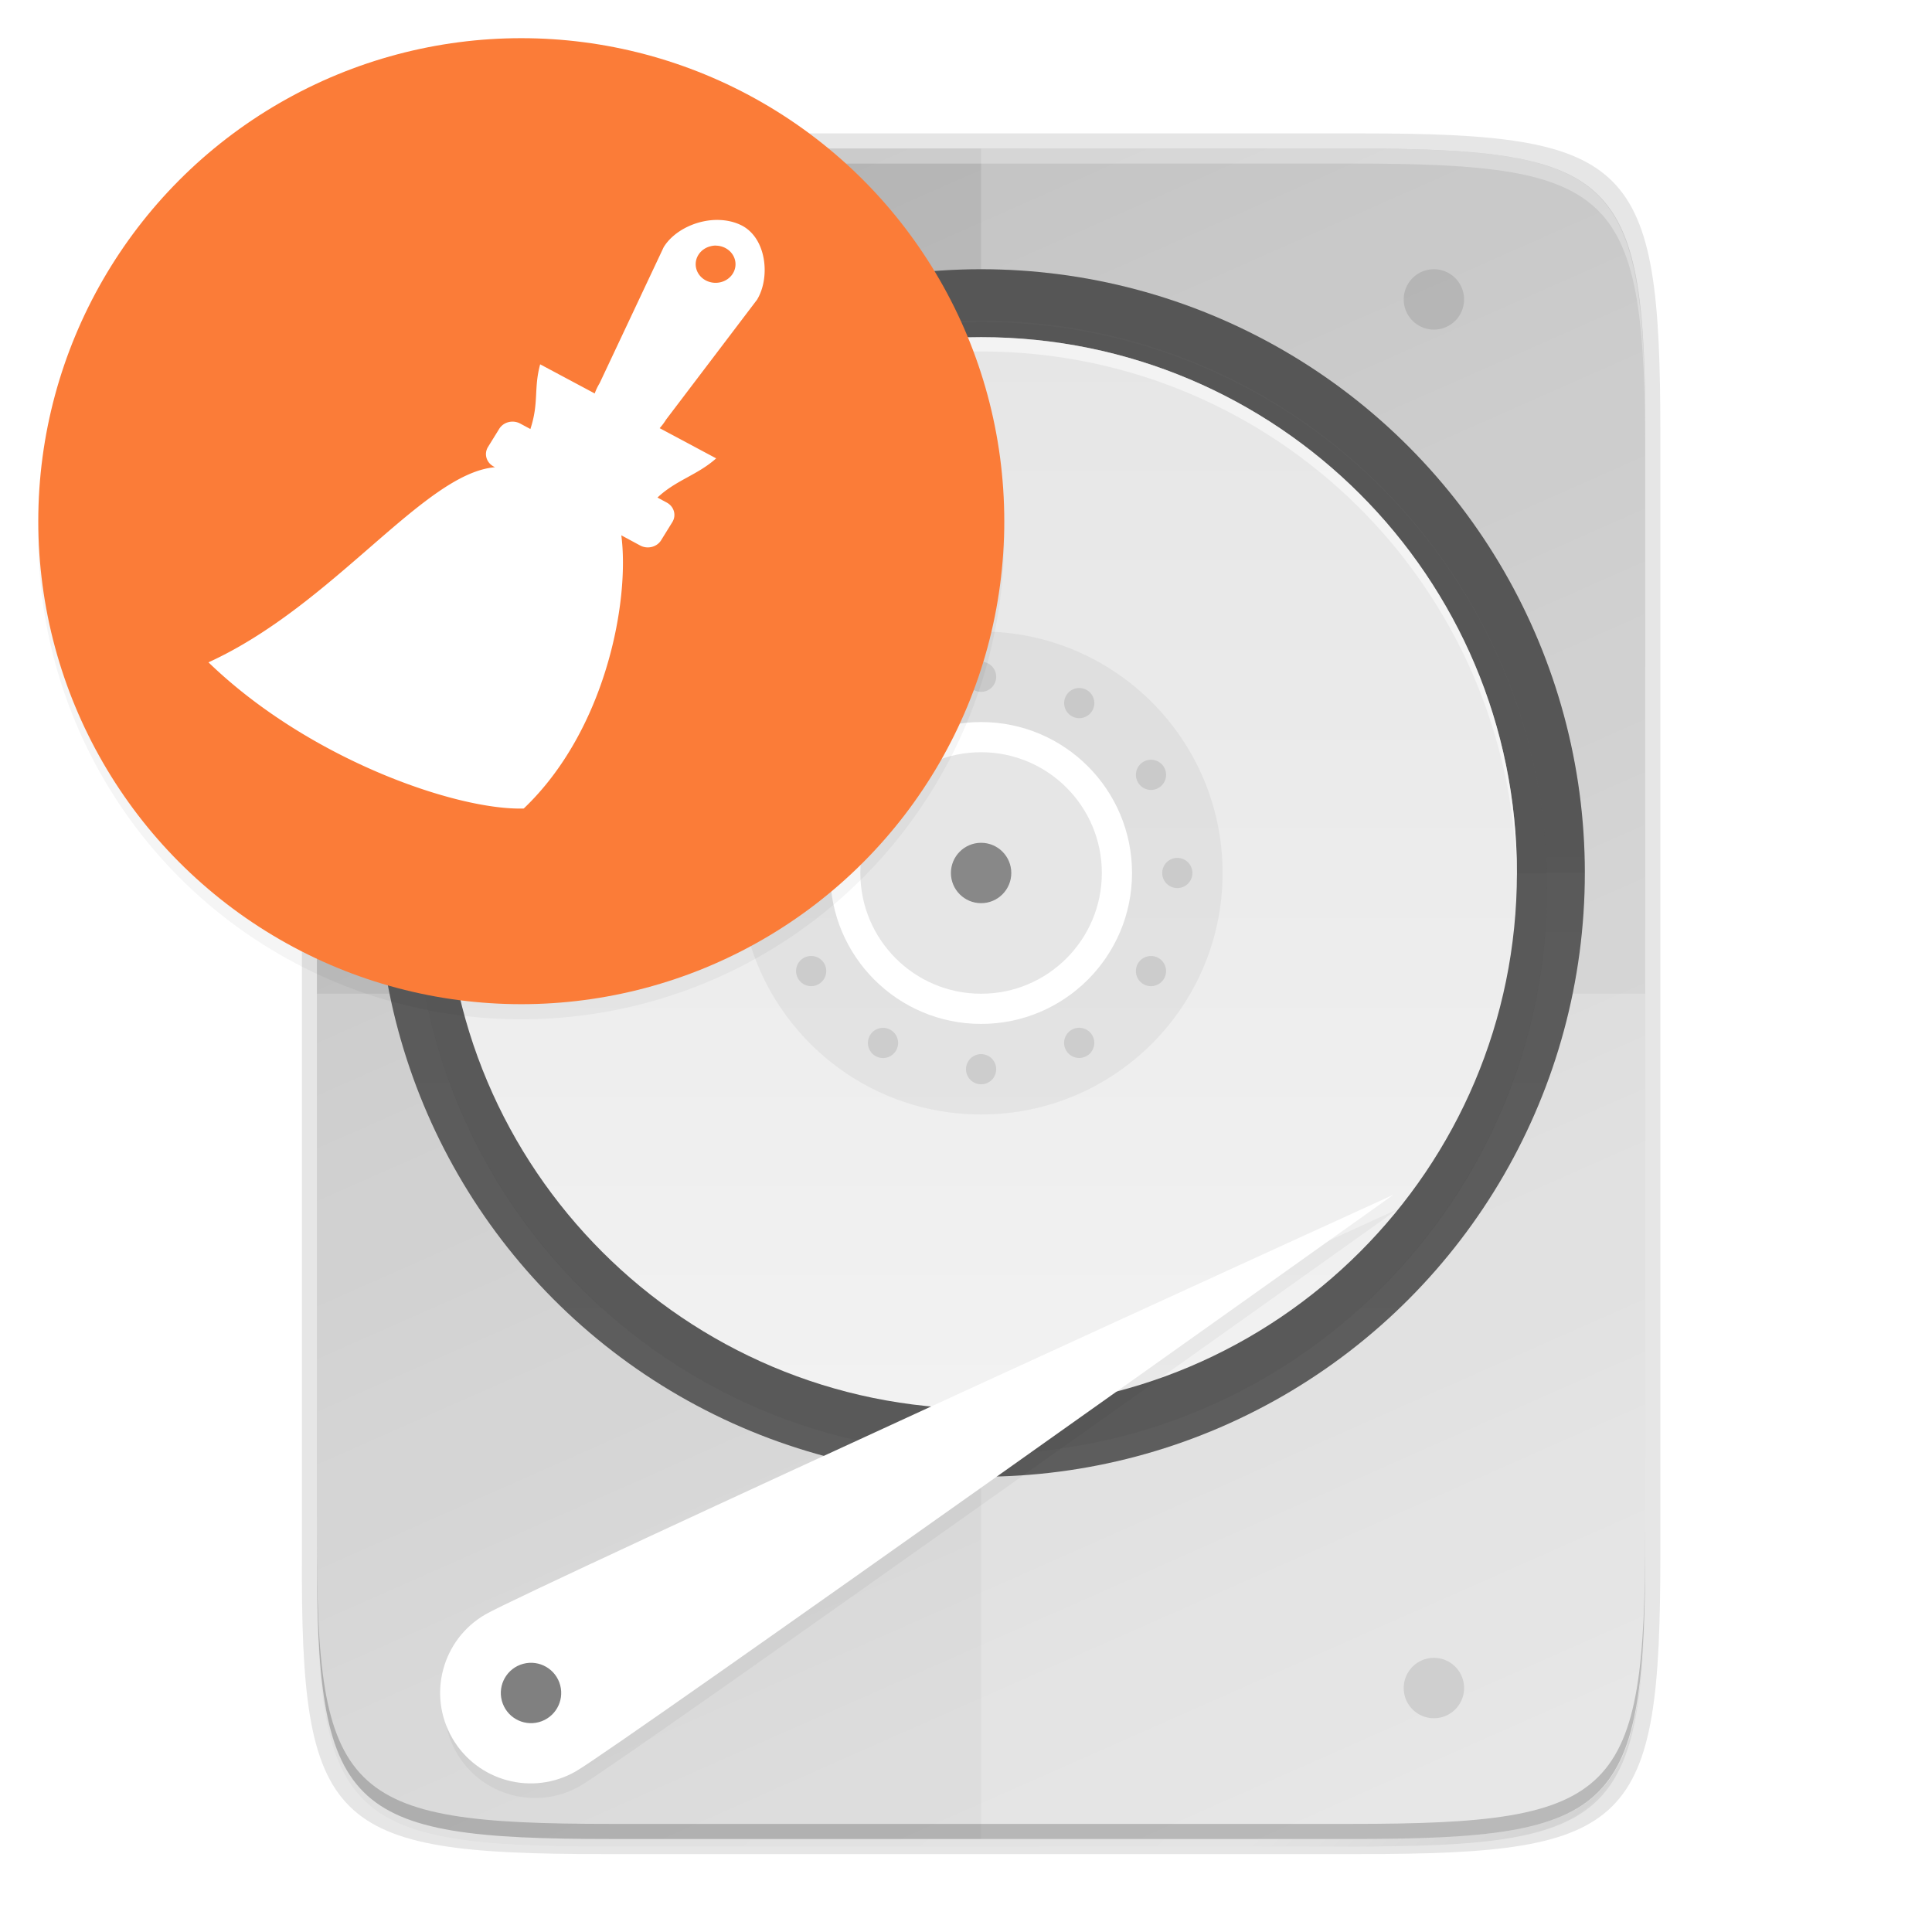 <svg height="256" width="256" xmlns="http://www.w3.org/2000/svg" xmlns:xlink="http://www.w3.org/1999/xlink">
  <filter id="filter1345-3" color-interpolation-filters="sRGB" height="1.048" width="1.048" x="-.024" y="-.024">
    <feGaussianBlur stdDeviation="1.28"/>
  </filter>
  <filter id="filter1469-7" color-interpolation-filters="sRGB" height="1.241" width="1.08" x="-.04" y="-.121">
    <feGaussianBlur stdDeviation="2.321"/>
  </filter>
  <linearGradient id="linearGradient2529-3" gradientTransform="matrix(0 .947 -.947 0 277.68 -28.219)" gradientUnits="userSpaceOnUse" x1="77" x2="227" y1="156" y2="156">
    <stop offset="0" stop-color="#e6e6e6"/>
    <stop offset="1" stop-color="#f2f2f2"/>
  </linearGradient>
  <filter id="filter1422-2" color-interpolation-filters="sRGB" height="1.12" width="1.12" x="-.06" y="-.06">
    <feGaussianBlur stdDeviation="3.75"/>
  </filter>
  <clipPath id="clipPath999-7">
    <path d="m152 68c-48.601 0-88 39.399-88 88s39.399 88 88 88 88-39.399 88-88-39.399-88-88-88z"/>
  </clipPath>
  <filter id="filter1003-0" color-interpolation-filters="sRGB" height="1.12" width="1.12" x="-.06" y="-.06">
    <feGaussianBlur stdDeviation="4.4"/>
  </filter>
  <linearGradient id="linearGradient4226-3" gradientTransform="matrix(0 -.453 -.453 0 255.957 243.675)" gradientUnits="userSpaceOnUse" x1="494.345" x2="4.414" y1="386.295" y2="169.657">
    <stop offset="0" stop-color="#b3b3b3"/>
    <stop offset="1" stop-color="#d9d9d9"/>
  </linearGradient>
  <filter id="filter4380-1" color-interpolation-filters="sRGB" height="1.088" width="1.106" x="-.053" y="-.044">
    <feGaussianBlur stdDeviation="8.48"/>
  </filter>
  <filter id="filter4346-7" color-interpolation-filters="sRGB" height="1.022" width="1.026" x="-.013" y="-.011">
    <feGaussianBlur stdDeviation="2.12"/>
  </filter>
  <linearGradient id="linearGradient1028" gradientUnits="userSpaceOnUse" x1="88" x2="488" y1="88" y2="488">
    <stop offset="0" stop-opacity=".588"/>
    <stop offset=".88" stop-opacity="0"/>
    <stop offset="1"/>
  </linearGradient>
  <linearGradient id="linearGradient1030" gradientUnits="userSpaceOnUse" x1="152" x2="152" y1="124" y2="236">
    <stop offset="0"/>
    <stop offset="1" stop-opacity="0"/>
  </linearGradient>
  <path d="m189.843 74c-70.593 0-78.189 7.251-77.843 77.987v146.013 146.013c-.346 70.736 7.25 77.987 77.843 77.987h196.314c70.593 0 76.007-7.274 77.843-77.987v-146.013-146.013c0-70.737-7.25-77.987-77.843-77.987z" filter="url(#filter4346-7)" opacity=".1" transform="matrix(.5 0 0 .5 -14 -16.325)"/>
  <path d="m189.843 74c-70.593 0-78.189 7.251-77.843 77.987v146.013 146.013c-.346 70.736 7.25 77.987 77.843 77.987h196.314c70.593 0 77.843-7.25 77.843-77.987v-146.013-146.013c0-70.737-7.25-77.987-77.843-77.987z" fill="url(#linearGradient1028)" filter="url(#filter4380-1)" opacity=".3" transform="matrix(.5 0 0 .5 -14 -16.325)"/>
  <path d="m79.812 17.675c-36.099 0-39.983 3.69-39.806 39.69v74.31 74.31c-.177 36 3.707 39.69 39.806 39.69h100.387c36.099 0 39.806-3.69 39.806-39.69v-74.31-74.31c0-36-3.707-39.69-39.806-39.69z" opacity=".1"/>
  <path d="m179.073 19.675c35.297 0 39.095 3.625 38.922 38.994v73.006 73.006c.173 35.368-3.625 38.994-38.922 38.994h-98.157c-35.297 0-38.922-3.625-38.922-38.994v-73.006-73.006c0-35.369 3.625-38.994 38.922-38.994z" fill="url(#linearGradient4226-3)"/>
  <g fill="#fff">
    <path d="m80.922 19.675c-35.297 0-39.095 3.626-38.922 38.994v2c-.173-35.368 3.625-38.994 38.922-38.994h98.156c35.297 0 38.922 3.626 38.922 38.994v-2c0-35.369-3.625-38.994-38.922-38.994z" opacity=".3"/>
    <path d="m41.994 131.675v73.006c0 35.369 3.625 38.994 38.922 38.994h98.156c35.297 0 39.095-3.626 38.922-38.994v-73.006z" opacity=".2"/>
    <path d="m130 19.675v224h49.072c35.297 0 39.095-3.626 38.922-38.994v-73.006-73.006c.173-35.368-3.625-38.994-38.922-38.994z" opacity=".2"/>
  </g>
  <path d="m80.927 243.675c-35.297 0-39.095-3.626-38.922-38.994v-2c-.173 35.368 3.625 38.994 38.922 38.994h98.156c35.297 0 38.922-3.626 38.922-38.994v2c0 35.369-3.625 38.994-38.922 38.994z" opacity=".2"/>
  <circle cx="130" cy="-115.675" fill="#5d5d5d" r="80" transform="scale(1 -1)"/>
  <path d="m50 115.675a80 80 0 0 1 80-80 80 80 0 0 1 80 80z" opacity=".05"/>
  <path clip-path="url(#clipPath999-7)" d="m152 70c-48.601 0-88 39.399-88 88s39.399 88 88 88 88-39.399 88-88-39.399-88-88-88z" fill="none" filter="url(#filter1003-0)" opacity=".2" stroke="url(#linearGradient1030)" stroke-linejoin="round" stroke-width="11" transform="matrix(.909 0 0 .909 -8.182 -26.143)"/>
  <path d="m130 192.675c-41.421 0-75-33.579-75-75 0-41.421 33.579-75 75-75 41.421 0 75 33.579 75 75 0 41.421-33.579 75-75 75z" filter="url(#filter1422-2)" opacity=".2"/>
  <path d="m130 186.675c-39.212 0-71-31.788-71-71 0-39.212 31.788-71 71-71 39.212 0 71 31.788 71 71 0 39.212-31.788 71-71 71z" fill="url(#linearGradient2529-3)"/>
  <ellipse cx="130" cy="115.674" opacity=".05" rx="32" ry="32"/>
  <ellipse cx="130" cy="115.674" fill="#fff" rx="20" ry="20"/>
  <g enable-background="new" opacity=".1" transform="translate(-22 -40.325)">
    <circle cx="53.636" cy="185.1" opacity="1" r="2" transform="matrix(.866 -.5 .5 .866 0 0)"/>
    <circle cx="53.636" cy="237.1" opacity="1" r="2" transform="matrix(.866 -.5 .5 .866 0 0)"/>
    <circle cx="-59.1" cy="183.636" opacity="1" r="2" transform="matrix(.5 -.866 .866 .5 0 0)"/>
    <circle cx="-59.1" cy="235.636" opacity="1" r="2" transform="matrix(.5 -.866 .866 .5 0 0)"/>
    <circle cx="-156" cy="126" opacity="1" r="2" transform="rotate(-90)"/>
    <circle cx="-156" cy="178" opacity="1" r="2" transform="rotate(-90)"/>
    <circle cx="-211.1" cy="27.636" opacity="1" r="2" transform="matrix(-.5 -.866 .866 -.5 0 0)"/>
    <circle cx="-211.1" cy="79.636" opacity="1" r="2" transform="matrix(-.5 -.866 .866 -.5 0 0)"/>
    <circle cx="152" cy="130" opacity="1" r="2" transform="matrix(-.866 -.5 .5 -.866 205.636 367.1)"/>
    <circle cx="152" cy="182" opacity="1" r="2" transform="matrix(-.866 -.5 .5 -.866 205.636 367.1)"/>
    <g transform="scale(-1)">
      <circle cx="-152" cy="-182" opacity="1" r="2"/>
      <circle cx="-152" cy="-130" opacity="1" r="2"/>
    </g>
  </g>
  <ellipse cx="130" cy="115.674" opacity=".1" rx="16" ry="16"/>
  <ellipse cx="130.001" cy="115.675" fill="#888" rx="4" ry="4"/>
  <path d="m130 44.675c-39.212 0-71 31.788-71 71 0 .318.02.63.024.947.509-38.774 32.081-70.053 70.976-70.053 38.895 0 70.467 31.279 70.976 70.053.004-.317.024-.629.024-.947 0-39.212-31.788-71-71-71z" fill="#fff" opacity=".5"/>
  <path d="m70 35.675a4 4 0 0 0 -4 4 4 4 0 0 0 4 4 4 4 0 0 0 4-4 4 4 0 0 0 -4-4z" opacity=".1"/>
  <path d="m190 35.675a4 4 0 0 0 -4 4 4 4 0 0 0 4 4 4 4 0 0 0 4-4 4 4 0 0 0 -4-4z" opacity=".1"/>
  <path d="m211.505 215.833s-117.995 44.04-124.396 45.755c-6.402 1.715-12.982-2.084-14.697-8.485-1.715-6.402 2.084-12.982 8.485-14.697 6.402-1.715 130.608-22.573 130.608-22.573z" filter="url(#filter1469-7)" opacity=".2" transform="matrix(.966 -.259 .259 .966 -75.006 6.504)"/>
  <path d="m184.637 158.309s-102.576 73.079-108.315 76.392c-5.74 3.314-13.079 1.347-16.392-4.392-3.314-5.74-1.347-13.079 4.392-16.392 5.74-3.314 120.315-55.608 120.315-55.608z" fill="#fff"/>
  <circle cx="9.867" cy="234.869" fill="#808080" r="4" transform="matrix(.966 -.259 .259 .966 0 0)"/>
  <path d="m81.072 98.131a4 4 0 0 0 -4 4 4 4 0 0 0 4 4 4 4 0 0 0 4-4 4 4 0 0 0 -4-4z" opacity=".1"/>
  <circle cx="69.072" cy="71.059" filter="url(#filter1345-3)" opacity=".2" r="64"/>
  <circle cx="69.072" cy="69.059" fill="#fb7c38" r="64"/>
  <path d="m190 219.675a4 4 0 0 0 -4 4 4 4 0 0 0 4 4 4 4 0 0 0 4-4 4 4 0 0 0 -4-4z" opacity=".1"/>
  <path d="m95.31 29.144c-2.941-.095-6.021 1.401-7.372 3.614l-8.485 18.017c-.272.445-.484.901-.652 1.36l-7.228-3.861c-.881 3.275-.135 5.043-1.294 8.575l-1.348-.725c-.976-.526-2.216-.214-2.779.694l-1.485 2.402c-.564.911-.232 2.069.744 2.595l.176.095c-9.429.79-21.366 18.274-37.963 25.852 13.309 12.878 32.93 19.639 41.775 19.37 10.912-10.398 14.06-27.565 12.928-36.2l2.496 1.346c.976.526 2.216.214 2.779-.694l1.485-2.402c.564-.911.232-2.069-.744-2.594l-1.226-.661c2.474-2.328 5.285-2.964 7.78-5.192l-7.489-4.001c.312-.35.602-.73.857-1.146l12.043-15.872c1.802-2.952 1.279-8.278-2.171-9.913-.88-.416-1.844-.625-2.825-.656zm-.466 3.404a2.639 2.463 0 0 1 2.525 1.826 2.639 2.463 0 0 1 -1.866 3.017 2.639 2.463 0 0 1 -3.231-1.741 2.639 2.463 0 0 1 1.865-3.017 2.639 2.463 0 0 1 .707-.095z" fill="#fff" fill-rule="evenodd"/>
</svg>
